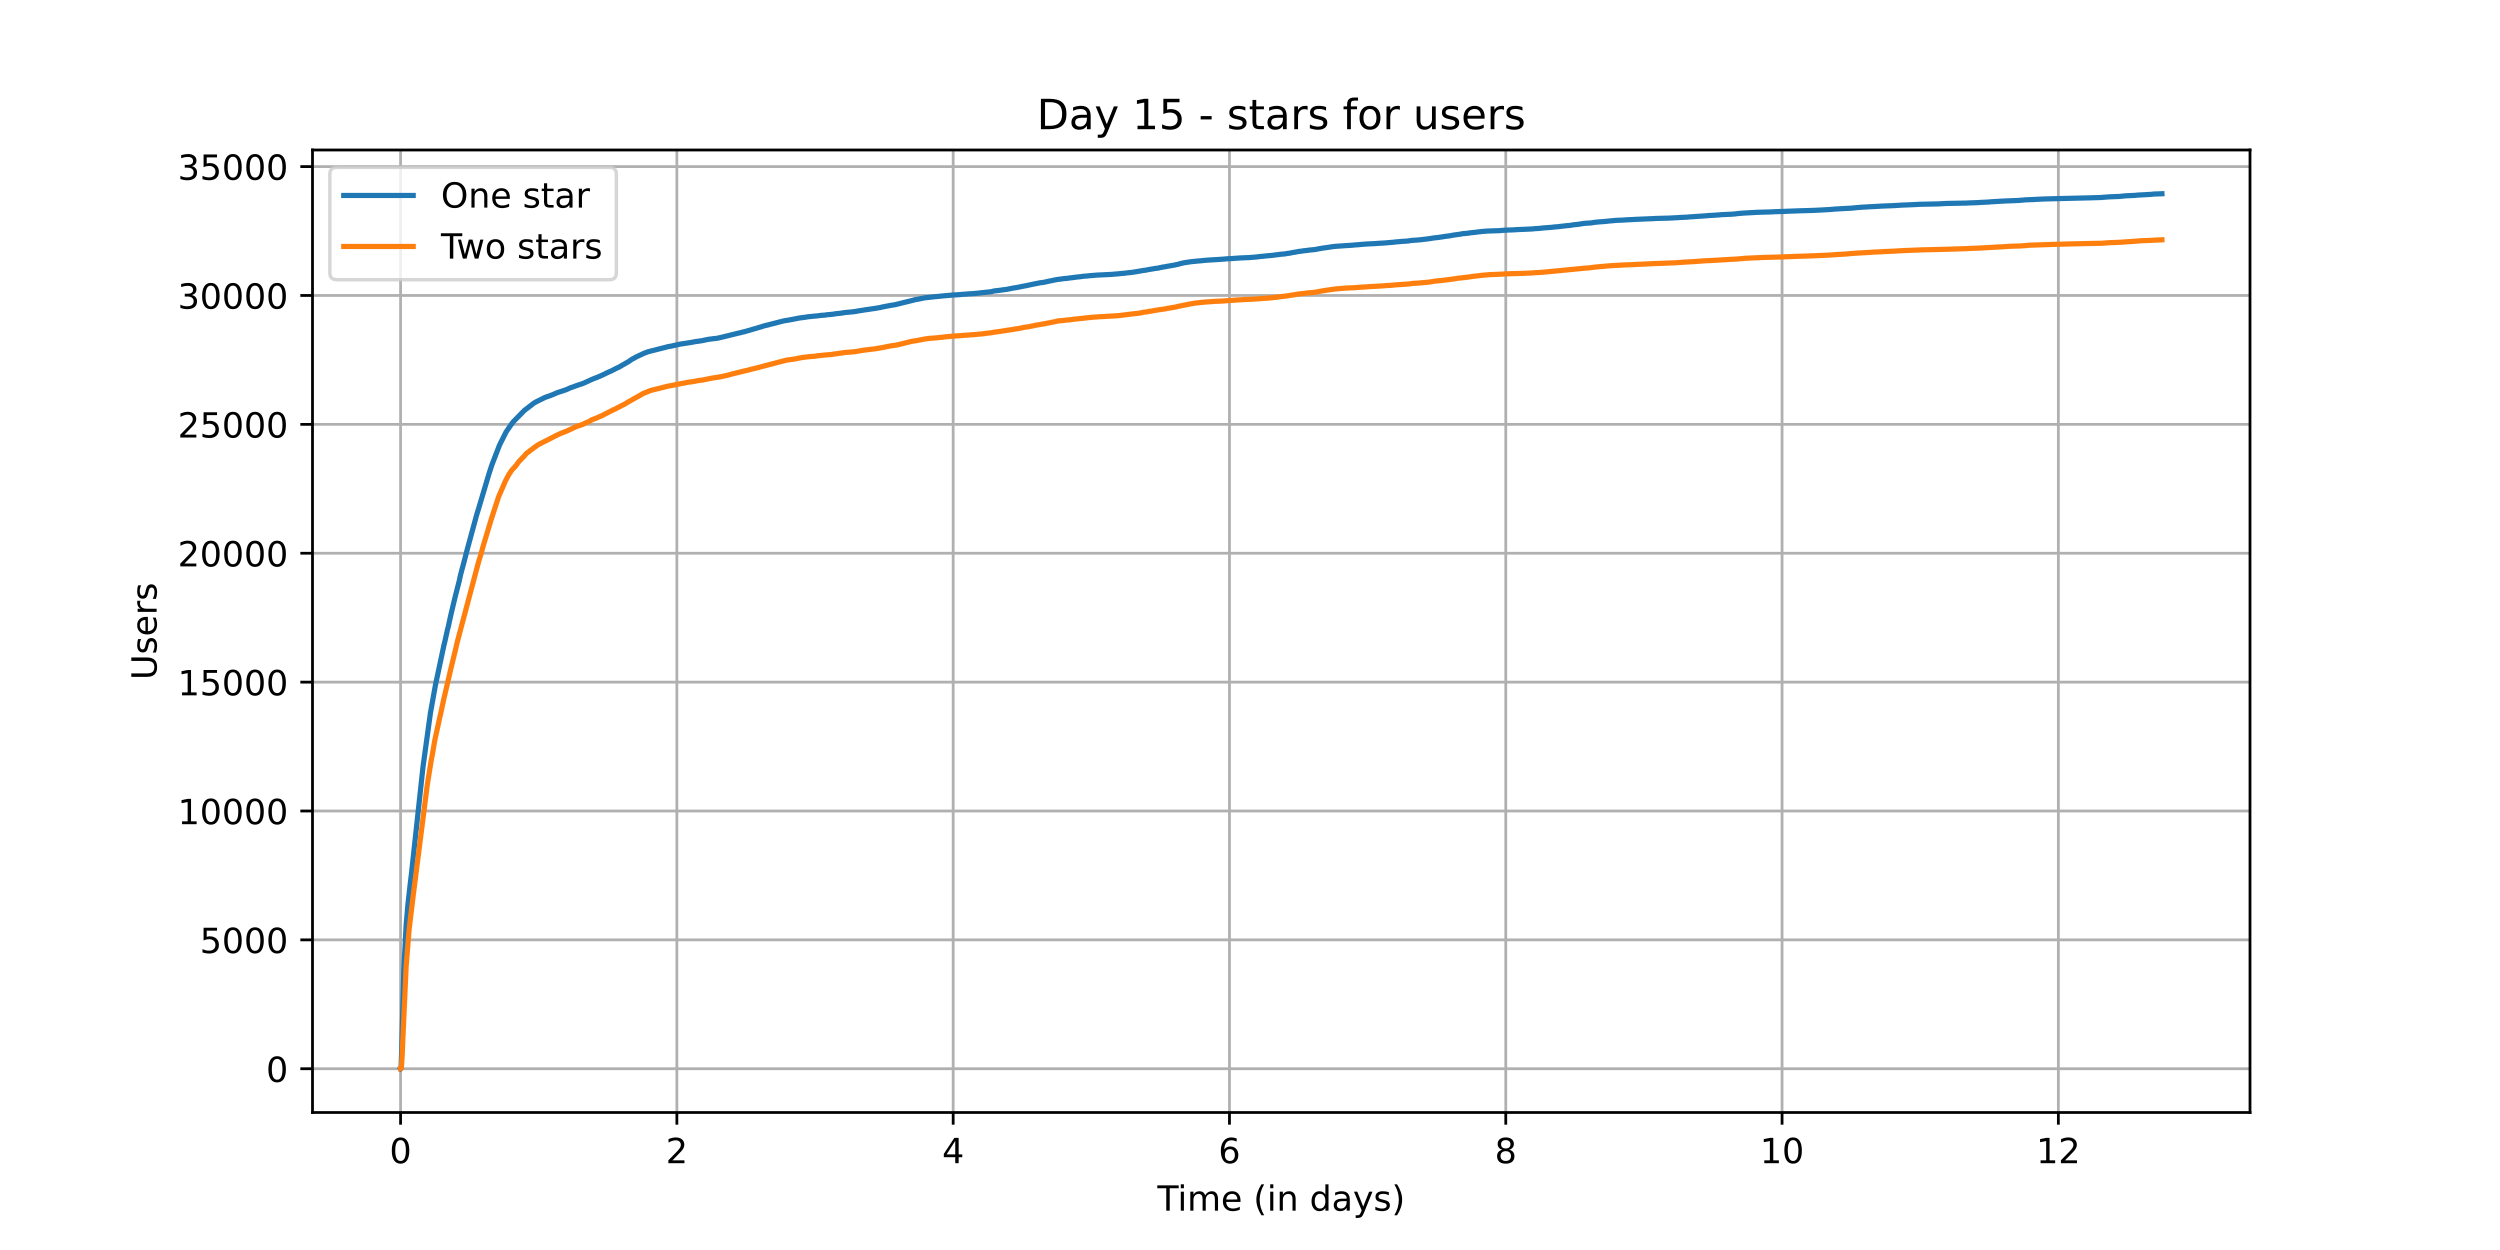 <?xml version="1.0" encoding="utf-8" standalone="no"?>
<!DOCTYPE svg PUBLIC "-//W3C//DTD SVG 1.1//EN"
  "http://www.w3.org/Graphics/SVG/1.1/DTD/svg11.dtd">
<!-- Created with matplotlib (https://matplotlib.org/) -->
<svg height="360pt" version="1.1" viewBox="0 0 720 360" width="720pt" xmlns="http://www.w3.org/2000/svg" xmlns:xlink="http://www.w3.org/1999/xlink">
 <defs>
  <style type="text/css">*{stroke-linecap:butt;stroke-linejoin:round;}</style>
 </defs>
 <g id="figure_1">
  <g id="patch_1">
   <path d="M 0 360 
L 720 360 
L 720 0 
L 0 0 
z
" style="fill:#ffffff;"/>
  </g>
  <g id="axes_1">
   <g id="patch_2">
    <path d="M 90 320.4 
L 648 320.4 
L 648 43.2 
L 90 43.2 
z
" style="fill:#ffffff;"/>
   </g>
   <g id="matplotlib.axis_1">
    <g id="xtick_1">
     <g id="line2d_1">
      <path clip-path="url(#p916dd51c0b)" d="M 115.364 320.4 
L 115.364 43.2 
" style="fill:none;stroke:#b0b0b0;stroke-linecap:square;stroke-width:0.8;"/>
     </g>
     <g id="line2d_2">
      <defs>
       <path d="M 0 0 
L 0 3.5 
" id="m6933b71c64" style="stroke:#000000;stroke-width:0.8;"/>
      </defs>
      <g>
       <use style="stroke:#000000;stroke-width:0.8;" x="115.364" xlink:href="#m6933b71c64" y="320.4"/>
      </g>
     </g>
     <g id="text_1">
      <!-- 0 -->
      <g transform="translate(112.182 334.998)scale(0.1 -0.1)">
       <defs>
        <path d="M 31.781 66.406 
Q 24.172 66.406 20.328 58.906 
Q 16.5 51.422 16.5 36.375 
Q 16.5 21.391 20.328 13.891 
Q 24.172 6.391 31.781 6.391 
Q 39.453 6.391 43.281 13.891 
Q 47.125 21.391 47.125 36.375 
Q 47.125 51.422 43.281 58.906 
Q 39.453 66.406 31.781 66.406 
z
M 31.781 74.219 
Q 44.047 74.219 50.516 64.516 
Q 56.984 54.828 56.984 36.375 
Q 56.984 17.969 50.516 8.266 
Q 44.047 -1.422 31.781 -1.422 
Q 19.531 -1.422 13.062 8.266 
Q 6.594 17.969 6.594 36.375 
Q 6.594 54.828 13.062 64.516 
Q 19.531 74.219 31.781 74.219 
z
" id="DejaVuSans-48"/>
       </defs>
       <use xlink:href="#DejaVuSans-48"/>
      </g>
     </g>
    </g>
    <g id="xtick_2">
     <g id="line2d_3">
      <path clip-path="url(#p916dd51c0b)" d="M 194.938 320.4 
L 194.938 43.2 
" style="fill:none;stroke:#b0b0b0;stroke-linecap:square;stroke-width:0.8;"/>
     </g>
     <g id="line2d_4">
      <g>
       <use style="stroke:#000000;stroke-width:0.8;" x="194.938" xlink:href="#m6933b71c64" y="320.4"/>
      </g>
     </g>
     <g id="text_2">
      <!-- 2 -->
      <g transform="translate(191.757 334.998)scale(0.1 -0.1)">
       <defs>
        <path d="M 19.188 8.297 
L 53.609 8.297 
L 53.609 0 
L 7.328 0 
L 7.328 8.297 
Q 12.938 14.109 22.625 23.891 
Q 32.328 33.688 34.812 36.531 
Q 39.547 41.844 41.422 45.531 
Q 43.312 49.219 43.312 52.781 
Q 43.312 58.594 39.234 62.25 
Q 35.156 65.922 28.609 65.922 
Q 23.969 65.922 18.812 64.312 
Q 13.672 62.703 7.812 59.422 
L 7.812 69.391 
Q 13.766 71.781 18.938 73 
Q 24.125 74.219 28.422 74.219 
Q 39.75 74.219 46.484 68.547 
Q 53.219 62.891 53.219 53.422 
Q 53.219 48.922 51.531 44.891 
Q 49.859 40.875 45.406 35.406 
Q 44.188 33.984 37.641 27.219 
Q 31.109 20.453 19.188 8.297 
z
" id="DejaVuSans-50"/>
       </defs>
       <use xlink:href="#DejaVuSans-50"/>
      </g>
     </g>
    </g>
    <g id="xtick_3">
     <g id="line2d_5">
      <path clip-path="url(#p916dd51c0b)" d="M 274.512 320.4 
L 274.512 43.2 
" style="fill:none;stroke:#b0b0b0;stroke-linecap:square;stroke-width:0.8;"/>
     </g>
     <g id="line2d_6">
      <g>
       <use style="stroke:#000000;stroke-width:0.8;" x="274.512" xlink:href="#m6933b71c64" y="320.4"/>
      </g>
     </g>
     <g id="text_3">
      <!-- 4 -->
      <g transform="translate(271.331 334.998)scale(0.1 -0.1)">
       <defs>
        <path d="M 37.797 64.312 
L 12.891 25.391 
L 37.797 25.391 
z
M 35.203 72.906 
L 47.609 72.906 
L 47.609 25.391 
L 58.016 25.391 
L 58.016 17.188 
L 47.609 17.188 
L 47.609 0 
L 37.797 0 
L 37.797 17.188 
L 4.891 17.188 
L 4.891 26.703 
z
" id="DejaVuSans-52"/>
       </defs>
       <use xlink:href="#DejaVuSans-52"/>
      </g>
     </g>
    </g>
    <g id="xtick_4">
     <g id="line2d_7">
      <path clip-path="url(#p916dd51c0b)" d="M 354.086 320.4 
L 354.086 43.2 
" style="fill:none;stroke:#b0b0b0;stroke-linecap:square;stroke-width:0.8;"/>
     </g>
     <g id="line2d_8">
      <g>
       <use style="stroke:#000000;stroke-width:0.8;" x="354.086" xlink:href="#m6933b71c64" y="320.4"/>
      </g>
     </g>
     <g id="text_4">
      <!-- 6 -->
      <g transform="translate(350.905 334.998)scale(0.1 -0.1)">
       <defs>
        <path d="M 33.016 40.375 
Q 26.375 40.375 22.484 35.828 
Q 18.609 31.297 18.609 23.391 
Q 18.609 15.531 22.484 10.953 
Q 26.375 6.391 33.016 6.391 
Q 39.656 6.391 43.531 10.953 
Q 47.406 15.531 47.406 23.391 
Q 47.406 31.297 43.531 35.828 
Q 39.656 40.375 33.016 40.375 
z
M 52.594 71.297 
L 52.594 62.312 
Q 48.875 64.062 45.094 64.984 
Q 41.312 65.922 37.594 65.922 
Q 27.828 65.922 22.672 59.328 
Q 17.531 52.734 16.797 39.406 
Q 19.672 43.656 24.016 45.922 
Q 28.375 48.188 33.594 48.188 
Q 44.578 48.188 50.953 41.516 
Q 57.328 34.859 57.328 23.391 
Q 57.328 12.156 50.688 5.359 
Q 44.047 -1.422 33.016 -1.422 
Q 20.359 -1.422 13.672 8.266 
Q 6.984 17.969 6.984 36.375 
Q 6.984 53.656 15.188 63.938 
Q 23.391 74.219 37.203 74.219 
Q 40.922 74.219 44.703 73.484 
Q 48.484 72.75 52.594 71.297 
z
" id="DejaVuSans-54"/>
       </defs>
       <use xlink:href="#DejaVuSans-54"/>
      </g>
     </g>
    </g>
    <g id="xtick_5">
     <g id="line2d_9">
      <path clip-path="url(#p916dd51c0b)" d="M 433.66 320.4 
L 433.66 43.2 
" style="fill:none;stroke:#b0b0b0;stroke-linecap:square;stroke-width:0.8;"/>
     </g>
     <g id="line2d_10">
      <g>
       <use style="stroke:#000000;stroke-width:0.8;" x="433.66" xlink:href="#m6933b71c64" y="320.4"/>
      </g>
     </g>
     <g id="text_5">
      <!-- 8 -->
      <g transform="translate(430.479 334.998)scale(0.1 -0.1)">
       <defs>
        <path d="M 31.781 34.625 
Q 24.75 34.625 20.719 30.859 
Q 16.703 27.094 16.703 20.516 
Q 16.703 13.922 20.719 10.156 
Q 24.75 6.391 31.781 6.391 
Q 38.812 6.391 42.859 10.172 
Q 46.922 13.969 46.922 20.516 
Q 46.922 27.094 42.891 30.859 
Q 38.875 34.625 31.781 34.625 
z
M 21.922 38.812 
Q 15.578 40.375 12.031 44.719 
Q 8.5 49.078 8.5 55.328 
Q 8.5 64.062 14.719 69.141 
Q 20.953 74.219 31.781 74.219 
Q 42.672 74.219 48.875 69.141 
Q 55.078 64.062 55.078 55.328 
Q 55.078 49.078 51.531 44.719 
Q 48 40.375 41.703 38.812 
Q 48.828 37.156 52.797 32.312 
Q 56.781 27.484 56.781 20.516 
Q 56.781 9.906 50.312 4.234 
Q 43.844 -1.422 31.781 -1.422 
Q 19.734 -1.422 13.25 4.234 
Q 6.781 9.906 6.781 20.516 
Q 6.781 27.484 10.781 32.312 
Q 14.797 37.156 21.922 38.812 
z
M 18.312 54.391 
Q 18.312 48.734 21.844 45.562 
Q 25.391 42.391 31.781 42.391 
Q 38.141 42.391 41.719 45.562 
Q 45.312 48.734 45.312 54.391 
Q 45.312 60.062 41.719 63.234 
Q 38.141 66.406 31.781 66.406 
Q 25.391 66.406 21.844 63.234 
Q 18.312 60.062 18.312 54.391 
z
" id="DejaVuSans-56"/>
       </defs>
       <use xlink:href="#DejaVuSans-56"/>
      </g>
     </g>
    </g>
    <g id="xtick_6">
     <g id="line2d_11">
      <path clip-path="url(#p916dd51c0b)" d="M 513.234 320.4 
L 513.234 43.2 
" style="fill:none;stroke:#b0b0b0;stroke-linecap:square;stroke-width:0.8;"/>
     </g>
     <g id="line2d_12">
      <g>
       <use style="stroke:#000000;stroke-width:0.8;" x="513.234" xlink:href="#m6933b71c64" y="320.4"/>
      </g>
     </g>
     <g id="text_6">
      <!-- 10 -->
      <g transform="translate(506.872 334.998)scale(0.1 -0.1)">
       <defs>
        <path d="M 12.406 8.297 
L 28.516 8.297 
L 28.516 63.922 
L 10.984 60.406 
L 10.984 69.391 
L 28.422 72.906 
L 38.281 72.906 
L 38.281 8.297 
L 54.391 8.297 
L 54.391 0 
L 12.406 0 
z
" id="DejaVuSans-49"/>
       </defs>
       <use xlink:href="#DejaVuSans-49"/>
       <use x="63.623" xlink:href="#DejaVuSans-48"/>
      </g>
     </g>
    </g>
    <g id="xtick_7">
     <g id="line2d_13">
      <path clip-path="url(#p916dd51c0b)" d="M 592.808 320.4 
L 592.808 43.2 
" style="fill:none;stroke:#b0b0b0;stroke-linecap:square;stroke-width:0.8;"/>
     </g>
     <g id="line2d_14">
      <g>
       <use style="stroke:#000000;stroke-width:0.8;" x="592.808" xlink:href="#m6933b71c64" y="320.4"/>
      </g>
     </g>
     <g id="text_7">
      <!-- 12 -->
      <g transform="translate(586.446 334.998)scale(0.1 -0.1)">
       <use xlink:href="#DejaVuSans-49"/>
       <use x="63.623" xlink:href="#DejaVuSans-50"/>
      </g>
     </g>
    </g>
    <g id="text_8">
     <!-- Time (in days) -->
     <g transform="translate(333.327 348.677)scale(0.1 -0.1)">
      <defs>
       <path d="M -0.297 72.906 
L 61.375 72.906 
L 61.375 64.594 
L 35.5 64.594 
L 35.5 0 
L 25.594 0 
L 25.594 64.594 
L -0.297 64.594 
z
" id="DejaVuSans-84"/>
       <path d="M 9.422 54.688 
L 18.406 54.688 
L 18.406 0 
L 9.422 0 
z
M 9.422 75.984 
L 18.406 75.984 
L 18.406 64.594 
L 9.422 64.594 
z
" id="DejaVuSans-105"/>
       <path d="M 52 44.188 
Q 55.375 50.25 60.062 53.125 
Q 64.75 56 71.094 56 
Q 79.641 56 84.281 50.016 
Q 88.922 44.047 88.922 33.016 
L 88.922 0 
L 79.891 0 
L 79.891 32.719 
Q 79.891 40.578 77.094 44.375 
Q 74.312 48.188 68.609 48.188 
Q 61.625 48.188 57.562 43.547 
Q 53.516 38.922 53.516 30.906 
L 53.516 0 
L 44.484 0 
L 44.484 32.719 
Q 44.484 40.625 41.703 44.406 
Q 38.922 48.188 33.109 48.188 
Q 26.219 48.188 22.156 43.531 
Q 18.109 38.875 18.109 30.906 
L 18.109 0 
L 9.078 0 
L 9.078 54.688 
L 18.109 54.688 
L 18.109 46.188 
Q 21.188 51.219 25.484 53.609 
Q 29.781 56 35.688 56 
Q 41.656 56 45.828 52.969 
Q 50 49.953 52 44.188 
z
" id="DejaVuSans-109"/>
       <path d="M 56.203 29.594 
L 56.203 25.203 
L 14.891 25.203 
Q 15.484 15.922 20.484 11.062 
Q 25.484 6.203 34.422 6.203 
Q 39.594 6.203 44.453 7.469 
Q 49.312 8.734 54.109 11.281 
L 54.109 2.781 
Q 49.266 0.734 44.188 -0.344 
Q 39.109 -1.422 33.891 -1.422 
Q 20.797 -1.422 13.156 6.188 
Q 5.516 13.812 5.516 26.812 
Q 5.516 40.234 12.766 48.109 
Q 20.016 56 32.328 56 
Q 43.359 56 49.781 48.891 
Q 56.203 41.797 56.203 29.594 
z
M 47.219 32.234 
Q 47.125 39.594 43.094 43.984 
Q 39.062 48.391 32.422 48.391 
Q 24.906 48.391 20.391 44.141 
Q 15.875 39.891 15.188 32.172 
z
" id="DejaVuSans-101"/>
       <path id="DejaVuSans-32"/>
       <path d="M 31 75.875 
Q 24.469 64.656 21.281 53.656 
Q 18.109 42.672 18.109 31.391 
Q 18.109 20.125 21.312 9.062 
Q 24.516 -2 31 -13.188 
L 23.188 -13.188 
Q 15.875 -1.703 12.234 9.375 
Q 8.594 20.453 8.594 31.391 
Q 8.594 42.281 12.203 53.312 
Q 15.828 64.359 23.188 75.875 
z
" id="DejaVuSans-40"/>
       <path d="M 54.891 33.016 
L 54.891 0 
L 45.906 0 
L 45.906 32.719 
Q 45.906 40.484 42.875 44.328 
Q 39.844 48.188 33.797 48.188 
Q 26.516 48.188 22.312 43.547 
Q 18.109 38.922 18.109 30.906 
L 18.109 0 
L 9.078 0 
L 9.078 54.688 
L 18.109 54.688 
L 18.109 46.188 
Q 21.344 51.125 25.703 53.562 
Q 30.078 56 35.797 56 
Q 45.219 56 50.047 50.172 
Q 54.891 44.344 54.891 33.016 
z
" id="DejaVuSans-110"/>
       <path d="M 45.406 46.391 
L 45.406 75.984 
L 54.391 75.984 
L 54.391 0 
L 45.406 0 
L 45.406 8.203 
Q 42.578 3.328 38.25 0.953 
Q 33.938 -1.422 27.875 -1.422 
Q 17.969 -1.422 11.734 6.484 
Q 5.516 14.406 5.516 27.297 
Q 5.516 40.188 11.734 48.094 
Q 17.969 56 27.875 56 
Q 33.938 56 38.25 53.625 
Q 42.578 51.266 45.406 46.391 
z
M 14.797 27.297 
Q 14.797 17.391 18.875 11.75 
Q 22.953 6.109 30.078 6.109 
Q 37.203 6.109 41.297 11.75 
Q 45.406 17.391 45.406 27.297 
Q 45.406 37.203 41.297 42.844 
Q 37.203 48.484 30.078 48.484 
Q 22.953 48.484 18.875 42.844 
Q 14.797 37.203 14.797 27.297 
z
" id="DejaVuSans-100"/>
       <path d="M 34.281 27.484 
Q 23.391 27.484 19.188 25 
Q 14.984 22.516 14.984 16.5 
Q 14.984 11.719 18.141 8.906 
Q 21.297 6.109 26.703 6.109 
Q 34.188 6.109 38.703 11.406 
Q 43.219 16.703 43.219 25.484 
L 43.219 27.484 
z
M 52.203 31.203 
L 52.203 0 
L 43.219 0 
L 43.219 8.297 
Q 40.141 3.328 35.547 0.953 
Q 30.953 -1.422 24.312 -1.422 
Q 15.922 -1.422 10.953 3.297 
Q 6 8.016 6 15.922 
Q 6 25.141 12.172 29.828 
Q 18.359 34.516 30.609 34.516 
L 43.219 34.516 
L 43.219 35.406 
Q 43.219 41.609 39.141 45 
Q 35.062 48.391 27.688 48.391 
Q 23 48.391 18.547 47.266 
Q 14.109 46.141 10.016 43.891 
L 10.016 52.203 
Q 14.938 54.109 19.578 55.047 
Q 24.219 56 28.609 56 
Q 40.484 56 46.344 49.844 
Q 52.203 43.703 52.203 31.203 
z
" id="DejaVuSans-97"/>
       <path d="M 32.172 -5.078 
Q 28.375 -14.844 24.75 -17.812 
Q 21.141 -20.797 15.094 -20.797 
L 7.906 -20.797 
L 7.906 -13.281 
L 13.188 -13.281 
Q 16.891 -13.281 18.938 -11.516 
Q 21 -9.766 23.484 -3.219 
L 25.094 0.875 
L 2.984 54.688 
L 12.5 54.688 
L 29.594 11.922 
L 46.688 54.688 
L 56.203 54.688 
z
" id="DejaVuSans-121"/>
       <path d="M 44.281 53.078 
L 44.281 44.578 
Q 40.484 46.531 36.375 47.5 
Q 32.281 48.484 27.875 48.484 
Q 21.188 48.484 17.844 46.438 
Q 14.5 44.391 14.5 40.281 
Q 14.5 37.156 16.891 35.375 
Q 19.281 33.594 26.516 31.984 
L 29.594 31.297 
Q 39.156 29.25 43.188 25.516 
Q 47.219 21.781 47.219 15.094 
Q 47.219 7.469 41.188 3.016 
Q 35.156 -1.422 24.609 -1.422 
Q 20.219 -1.422 15.453 -0.562 
Q 10.688 0.297 5.422 2 
L 5.422 11.281 
Q 10.406 8.688 15.234 7.391 
Q 20.062 6.109 24.812 6.109 
Q 31.156 6.109 34.562 8.281 
Q 37.984 10.453 37.984 14.406 
Q 37.984 18.062 35.516 20.016 
Q 33.062 21.969 24.703 23.781 
L 21.578 24.516 
Q 13.234 26.266 9.516 29.906 
Q 5.812 33.547 5.812 39.891 
Q 5.812 47.609 11.281 51.797 
Q 16.75 56 26.812 56 
Q 31.781 56 36.172 55.266 
Q 40.578 54.547 44.281 53.078 
z
" id="DejaVuSans-115"/>
       <path d="M 8.016 75.875 
L 15.828 75.875 
Q 23.141 64.359 26.781 53.312 
Q 30.422 42.281 30.422 31.391 
Q 30.422 20.453 26.781 9.375 
Q 23.141 -1.703 15.828 -13.188 
L 8.016 -13.188 
Q 14.5 -2 17.703 9.062 
Q 20.906 20.125 20.906 31.391 
Q 20.906 42.672 17.703 53.656 
Q 14.5 64.656 8.016 75.875 
z
" id="DejaVuSans-41"/>
      </defs>
      <use xlink:href="#DejaVuSans-84"/>
      <use x="57.959" xlink:href="#DejaVuSans-105"/>
      <use x="85.742" xlink:href="#DejaVuSans-109"/>
      <use x="183.154" xlink:href="#DejaVuSans-101"/>
      <use x="244.678" xlink:href="#DejaVuSans-32"/>
      <use x="276.465" xlink:href="#DejaVuSans-40"/>
      <use x="315.479" xlink:href="#DejaVuSans-105"/>
      <use x="343.262" xlink:href="#DejaVuSans-110"/>
      <use x="406.641" xlink:href="#DejaVuSans-32"/>
      <use x="438.428" xlink:href="#DejaVuSans-100"/>
      <use x="501.904" xlink:href="#DejaVuSans-97"/>
      <use x="563.184" xlink:href="#DejaVuSans-121"/>
      <use x="622.363" xlink:href="#DejaVuSans-115"/>
      <use x="674.463" xlink:href="#DejaVuSans-41"/>
     </g>
    </g>
   </g>
   <g id="matplotlib.axis_2">
    <g id="ytick_1">
     <g id="line2d_15">
      <path clip-path="url(#p916dd51c0b)" d="M 90 307.8 
L 648 307.8 
" style="fill:none;stroke:#b0b0b0;stroke-linecap:square;stroke-width:0.8;"/>
     </g>
     <g id="line2d_16">
      <defs>
       <path d="M 0 0 
L -3.5 0 
" id="m97a8cdac8d" style="stroke:#000000;stroke-width:0.8;"/>
      </defs>
      <g>
       <use style="stroke:#000000;stroke-width:0.8;" x="90" xlink:href="#m97a8cdac8d" y="307.8"/>
      </g>
     </g>
     <g id="text_9">
      <!-- 0 -->
      <g transform="translate(76.638 311.599)scale(0.1 -0.1)">
       <use xlink:href="#DejaVuSans-48"/>
      </g>
     </g>
    </g>
    <g id="ytick_2">
     <g id="line2d_17">
      <path clip-path="url(#p916dd51c0b)" d="M 90 270.683 
L 648 270.683 
" style="fill:none;stroke:#b0b0b0;stroke-linecap:square;stroke-width:0.8;"/>
     </g>
     <g id="line2d_18">
      <g>
       <use style="stroke:#000000;stroke-width:0.8;" x="90" xlink:href="#m97a8cdac8d" y="270.683"/>
      </g>
     </g>
     <g id="text_10">
      <!-- 5000 -->
      <g transform="translate(57.55 274.483)scale(0.1 -0.1)">
       <defs>
        <path d="M 10.797 72.906 
L 49.516 72.906 
L 49.516 64.594 
L 19.828 64.594 
L 19.828 46.734 
Q 21.969 47.469 24.109 47.828 
Q 26.266 48.188 28.422 48.188 
Q 40.625 48.188 47.75 41.5 
Q 54.891 34.812 54.891 23.391 
Q 54.891 11.625 47.562 5.094 
Q 40.234 -1.422 26.906 -1.422 
Q 22.312 -1.422 17.547 -0.641 
Q 12.797 0.141 7.719 1.703 
L 7.719 11.625 
Q 12.109 9.234 16.797 8.062 
Q 21.484 6.891 26.703 6.891 
Q 35.156 6.891 40.078 11.328 
Q 45.016 15.766 45.016 23.391 
Q 45.016 31 40.078 35.438 
Q 35.156 39.891 26.703 39.891 
Q 22.75 39.891 18.812 39.016 
Q 14.891 38.141 10.797 36.281 
z
" id="DejaVuSans-53"/>
       </defs>
       <use xlink:href="#DejaVuSans-53"/>
       <use x="63.623" xlink:href="#DejaVuSans-48"/>
       <use x="127.246" xlink:href="#DejaVuSans-48"/>
       <use x="190.869" xlink:href="#DejaVuSans-48"/>
      </g>
     </g>
    </g>
    <g id="ytick_3">
     <g id="line2d_19">
      <path clip-path="url(#p916dd51c0b)" d="M 90 233.567 
L 648 233.567 
" style="fill:none;stroke:#b0b0b0;stroke-linecap:square;stroke-width:0.8;"/>
     </g>
     <g id="line2d_20">
      <g>
       <use style="stroke:#000000;stroke-width:0.8;" x="90" xlink:href="#m97a8cdac8d" y="233.567"/>
      </g>
     </g>
     <g id="text_11">
      <!-- 10000 -->
      <g transform="translate(51.188 237.366)scale(0.1 -0.1)">
       <use xlink:href="#DejaVuSans-49"/>
       <use x="63.623" xlink:href="#DejaVuSans-48"/>
       <use x="127.246" xlink:href="#DejaVuSans-48"/>
       <use x="190.869" xlink:href="#DejaVuSans-48"/>
       <use x="254.492" xlink:href="#DejaVuSans-48"/>
      </g>
     </g>
    </g>
    <g id="ytick_4">
     <g id="line2d_21">
      <path clip-path="url(#p916dd51c0b)" d="M 90 196.45 
L 648 196.45 
" style="fill:none;stroke:#b0b0b0;stroke-linecap:square;stroke-width:0.8;"/>
     </g>
     <g id="line2d_22">
      <g>
       <use style="stroke:#000000;stroke-width:0.8;" x="90" xlink:href="#m97a8cdac8d" y="196.45"/>
      </g>
     </g>
     <g id="text_12">
      <!-- 15000 -->
      <g transform="translate(51.188 200.249)scale(0.1 -0.1)">
       <use xlink:href="#DejaVuSans-49"/>
       <use x="63.623" xlink:href="#DejaVuSans-53"/>
       <use x="127.246" xlink:href="#DejaVuSans-48"/>
       <use x="190.869" xlink:href="#DejaVuSans-48"/>
       <use x="254.492" xlink:href="#DejaVuSans-48"/>
      </g>
     </g>
    </g>
    <g id="ytick_5">
     <g id="line2d_23">
      <path clip-path="url(#p916dd51c0b)" d="M 90 159.333 
L 648 159.333 
" style="fill:none;stroke:#b0b0b0;stroke-linecap:square;stroke-width:0.8;"/>
     </g>
     <g id="line2d_24">
      <g>
       <use style="stroke:#000000;stroke-width:0.8;" x="90" xlink:href="#m97a8cdac8d" y="159.333"/>
      </g>
     </g>
     <g id="text_13">
      <!-- 20000 -->
      <g transform="translate(51.188 163.132)scale(0.1 -0.1)">
       <use xlink:href="#DejaVuSans-50"/>
       <use x="63.623" xlink:href="#DejaVuSans-48"/>
       <use x="127.246" xlink:href="#DejaVuSans-48"/>
       <use x="190.869" xlink:href="#DejaVuSans-48"/>
       <use x="254.492" xlink:href="#DejaVuSans-48"/>
      </g>
     </g>
    </g>
    <g id="ytick_6">
     <g id="line2d_25">
      <path clip-path="url(#p916dd51c0b)" d="M 90 122.217 
L 648 122.217 
" style="fill:none;stroke:#b0b0b0;stroke-linecap:square;stroke-width:0.8;"/>
     </g>
     <g id="line2d_26">
      <g>
       <use style="stroke:#000000;stroke-width:0.8;" x="90" xlink:href="#m97a8cdac8d" y="122.217"/>
      </g>
     </g>
     <g id="text_14">
      <!-- 25000 -->
      <g transform="translate(51.188 126.016)scale(0.1 -0.1)">
       <use xlink:href="#DejaVuSans-50"/>
       <use x="63.623" xlink:href="#DejaVuSans-53"/>
       <use x="127.246" xlink:href="#DejaVuSans-48"/>
       <use x="190.869" xlink:href="#DejaVuSans-48"/>
       <use x="254.492" xlink:href="#DejaVuSans-48"/>
      </g>
     </g>
    </g>
    <g id="ytick_7">
     <g id="line2d_27">
      <path clip-path="url(#p916dd51c0b)" d="M 90 85.1 
L 648 85.1 
" style="fill:none;stroke:#b0b0b0;stroke-linecap:square;stroke-width:0.8;"/>
     </g>
     <g id="line2d_28">
      <g>
       <use style="stroke:#000000;stroke-width:0.8;" x="90" xlink:href="#m97a8cdac8d" y="85.1"/>
      </g>
     </g>
     <g id="text_15">
      <!-- 30000 -->
      <g transform="translate(51.188 88.899)scale(0.1 -0.1)">
       <defs>
        <path d="M 40.578 39.312 
Q 47.656 37.797 51.625 33 
Q 55.609 28.219 55.609 21.188 
Q 55.609 10.406 48.188 4.484 
Q 40.766 -1.422 27.094 -1.422 
Q 22.516 -1.422 17.656 -0.516 
Q 12.797 0.391 7.625 2.203 
L 7.625 11.719 
Q 11.719 9.328 16.594 8.109 
Q 21.484 6.891 26.812 6.891 
Q 36.078 6.891 40.938 10.547 
Q 45.797 14.203 45.797 21.188 
Q 45.797 27.641 41.281 31.266 
Q 36.766 34.906 28.719 34.906 
L 20.219 34.906 
L 20.219 43.016 
L 29.109 43.016 
Q 36.375 43.016 40.234 45.922 
Q 44.094 48.828 44.094 54.297 
Q 44.094 59.906 40.109 62.906 
Q 36.141 65.922 28.719 65.922 
Q 24.656 65.922 20.016 65.031 
Q 15.375 64.156 9.812 62.312 
L 9.812 71.094 
Q 15.438 72.656 20.344 73.438 
Q 25.25 74.219 29.594 74.219 
Q 40.828 74.219 47.359 69.109 
Q 53.906 64.016 53.906 55.328 
Q 53.906 49.266 50.438 45.094 
Q 46.969 40.922 40.578 39.312 
z
" id="DejaVuSans-51"/>
       </defs>
       <use xlink:href="#DejaVuSans-51"/>
       <use x="63.623" xlink:href="#DejaVuSans-48"/>
       <use x="127.246" xlink:href="#DejaVuSans-48"/>
       <use x="190.869" xlink:href="#DejaVuSans-48"/>
       <use x="254.492" xlink:href="#DejaVuSans-48"/>
      </g>
     </g>
    </g>
    <g id="ytick_8">
     <g id="line2d_29">
      <path clip-path="url(#p916dd51c0b)" d="M 90 47.983 
L 648 47.983 
" style="fill:none;stroke:#b0b0b0;stroke-linecap:square;stroke-width:0.8;"/>
     </g>
     <g id="line2d_30">
      <g>
       <use style="stroke:#000000;stroke-width:0.8;" x="90" xlink:href="#m97a8cdac8d" y="47.983"/>
      </g>
     </g>
     <g id="text_16">
      <!-- 35000 -->
      <g transform="translate(51.188 51.782)scale(0.1 -0.1)">
       <use xlink:href="#DejaVuSans-51"/>
       <use x="63.623" xlink:href="#DejaVuSans-53"/>
       <use x="127.246" xlink:href="#DejaVuSans-48"/>
       <use x="190.869" xlink:href="#DejaVuSans-48"/>
       <use x="254.492" xlink:href="#DejaVuSans-48"/>
      </g>
     </g>
    </g>
    <g id="text_17">
     <!-- Users -->
     <g transform="translate(45.108 195.801)rotate(-90)scale(0.1 -0.1)">
      <defs>
       <path d="M 8.688 72.906 
L 18.609 72.906 
L 18.609 28.609 
Q 18.609 16.891 22.844 11.734 
Q 27.094 6.594 36.625 6.594 
Q 46.094 6.594 50.344 11.734 
Q 54.594 16.891 54.594 28.609 
L 54.594 72.906 
L 64.5 72.906 
L 64.5 27.391 
Q 64.5 13.141 57.438 5.859 
Q 50.391 -1.422 36.625 -1.422 
Q 22.797 -1.422 15.734 5.859 
Q 8.688 13.141 8.688 27.391 
z
" id="DejaVuSans-85"/>
       <path d="M 41.109 46.297 
Q 39.594 47.172 37.812 47.578 
Q 36.031 48 33.891 48 
Q 26.266 48 22.188 43.047 
Q 18.109 38.094 18.109 28.812 
L 18.109 0 
L 9.078 0 
L 9.078 54.688 
L 18.109 54.688 
L 18.109 46.188 
Q 20.953 51.172 25.484 53.578 
Q 30.031 56 36.531 56 
Q 37.453 56 38.578 55.875 
Q 39.703 55.766 41.062 55.516 
z
" id="DejaVuSans-114"/>
      </defs>
      <use xlink:href="#DejaVuSans-85"/>
      <use x="73.193" xlink:href="#DejaVuSans-115"/>
      <use x="125.293" xlink:href="#DejaVuSans-101"/>
      <use x="186.816" xlink:href="#DejaVuSans-114"/>
      <use x="227.93" xlink:href="#DejaVuSans-115"/>
     </g>
    </g>
   </g>
   <g id="line2d_31">
    <path clip-path="url(#p916dd51c0b)" d="M 115.364 307.8 
L 115.442 307.741 
L 115.525 307.043 
L 115.717 301.483 
L 116.292 279.473 
L 116.976 266.333 
L 117.497 260.32 
L 118.236 253.78 
L 118.51 251.539 
L 121.829 220.821 
L 123.966 205.313 
L 125.417 197.252 
L 127.881 185.686 
L 128.1 184.847 
L 128.484 183.095 
L 128.894 181.254 
L 129.141 180.356 
L 129.442 178.894 
L 129.935 176.704 
L 130.893 172.688 
L 131.277 171.144 
L 132.263 167.299 
L 132.673 165.413 
L 133.248 163.29 
L 133.659 161.761 
L 134.645 157.945 
L 137.3 148.206 
L 137.876 146.35 
L 140.724 136.789 
L 141.081 135.668 
L 141.629 133.983 
L 143.847 128.229 
L 144.341 127.235 
L 145.737 124.436 
L 147.134 122.387 
L 147.271 122.202 
L 147.901 121.385 
L 148.147 121.133 
L 151.024 118.201 
L 153.735 116.122 
L 154.063 115.922 
L 154.556 115.654 
L 156.746 114.571 
L 156.938 114.467 
L 158.499 113.932 
L 159.402 113.561 
L 160.114 113.264 
L 160.279 113.16 
L 162.305 112.492 
L 162.907 112.284 
L 163.209 112.18 
L 163.483 112.039 
L 164.523 111.586 
L 164.906 111.49 
L 165.755 111.156 
L 167.178 110.666 
L 167.425 110.606 
L 168.192 110.317 
L 168.712 110.072 
L 168.959 109.961 
L 170.548 109.226 
L 171.452 108.869 
L 171.725 108.773 
L 171.999 108.676 
L 172.41 108.476 
L 172.711 108.379 
L 174.245 107.667 
L 174.656 107.444 
L 175.943 106.865 
L 176.19 106.761 
L 176.628 106.531 
L 177.093 106.294 
L 177.532 106.071 
L 177.943 105.87 
L 178.189 105.774 
L 181.149 104.074 
L 181.45 103.836 
L 182.272 103.302 
L 182.545 103.198 
L 182.874 102.99 
L 183.285 102.767 
L 184.956 101.995 
L 185.148 101.891 
L 185.422 101.758 
L 185.723 101.654 
L 186.682 101.29 
L 186.928 101.231 
L 192.57 99.798 
L 193.254 99.694 
L 195.856 99.108 
L 196.595 99.004 
L 197.526 98.863 
L 198.156 98.759 
L 198.457 98.714 
L 199.088 98.61 
L 200.431 98.358 
L 201.253 98.261 
L 201.417 98.224 
L 202.157 98.12 
L 204.128 97.705 
L 205.086 97.601 
L 205.415 97.541 
L 206.401 97.445 
L 206.62 97.393 
L 207.195 97.289 
L 207.469 97.207 
L 207.934 97.103 
L 212.891 95.886 
L 213.411 95.782 
L 213.959 95.611 
L 214.452 95.53 
L 214.671 95.441 
L 215.081 95.337 
L 219.463 94.052 
L 219.792 93.926 
L 225.738 92.412 
L 226.286 92.308 
L 226.559 92.278 
L 227.162 92.174 
L 228.421 91.944 
L 228.887 91.855 
L 229.106 91.803 
L 229.681 91.699 
L 230.064 91.61 
L 230.913 91.491 
L 231.762 91.387 
L 232.802 91.217 
L 233.952 91.113 
L 234.253 91.068 
L 235.485 90.964 
L 236.361 90.838 
L 237.812 90.734 
L 238.086 90.653 
L 238.634 90.615 
L 239.784 90.512 
L 240.852 90.333 
L 242.002 90.229 
L 243.042 90.059 
L 243.836 89.955 
L 244.384 89.918 
L 245.48 89.814 
L 246.247 89.717 
L 246.822 89.621 
L 247.04 89.569 
L 247.725 89.465 
L 248.711 89.309 
L 249.313 89.205 
L 250.053 89.116 
L 250.682 89.012 
L 251.558 88.886 
L 252.27 88.782 
L 252.626 88.708 
L 253.639 88.544 
L 253.968 88.44 
L 255.446 88.151 
L 255.994 88.062 
L 256.241 87.995 
L 257.227 87.839 
L 257.857 87.735 
L 263.117 86.436 
L 263.419 86.332 
L 264.487 86.154 
L 264.926 86.05 
L 266.432 85.753 
L 267.555 85.649 
L 268.322 85.553 
L 269.281 85.449 
L 269.856 85.404 
L 270.842 85.3 
L 271.554 85.219 
L 272.758 85.115 
L 273.333 85.07 
L 274.374 84.974 
L 274.62 84.959 
L 276.373 84.855 
L 277.085 84.773 
L 278.481 84.684 
L 278.701 84.647 
L 280.562 84.543 
L 280.864 84.506 
L 281.877 84.402 
L 282.616 84.313 
L 283.602 84.209 
L 284.286 84.135 
L 285.272 84.038 
L 285.628 83.964 
L 286.012 83.868 
L 286.368 83.786 
L 287.326 83.682 
L 288.12 83.578 
L 288.777 83.482 
L 289.051 83.445 
L 289.927 83.341 
L 291.652 82.984 
L 292.309 82.888 
L 292.583 82.843 
L 293.186 82.739 
L 294.912 82.383 
L 295.514 82.279 
L 297.458 81.856 
L 298.006 81.752 
L 299.594 81.433 
L 300.497 81.329 
L 302.442 80.906 
L 303.016 80.802 
L 303.455 80.69 
L 304.687 80.468 
L 305.591 80.364 
L 305.919 80.304 
L 306.74 80.201 
L 307.233 80.178 
L 307.863 80.074 
L 308.137 80.045 
L 308.958 79.956 
L 309.177 79.918 
L 309.999 79.807 
L 311.012 79.703 
L 311.285 79.673 
L 312.135 79.555 
L 313.476 79.451 
L 313.805 79.399 
L 315.174 79.295 
L 315.831 79.228 
L 317.994 79.132 
L 318.24 79.117 
L 320.294 79.013 
L 320.951 78.946 
L 322.32 78.842 
L 322.622 78.79 
L 323.771 78.694 
L 324.045 78.656 
L 324.921 78.553 
L 325.524 78.501 
L 326.318 78.397 
L 327.359 78.226 
L 327.989 78.122 
L 329.221 77.899 
L 330.042 77.795 
L 330.37 77.729 
L 330.836 77.625 
L 331.822 77.469 
L 332.369 77.372 
L 332.698 77.313 
L 333.574 77.216 
L 334.04 77.083 
L 334.615 76.979 
L 334.971 76.905 
L 335.601 76.815 
L 335.792 76.764 
L 336.148 76.697 
L 336.751 76.593 
L 337.819 76.415 
L 338.366 76.318 
L 338.777 76.214 
L 339.353 76.11 
L 339.928 75.91 
L 340.421 75.813 
L 340.832 75.709 
L 341.489 75.605 
L 342.474 75.45 
L 343.214 75.353 
L 343.487 75.323 
L 344.528 75.227 
L 344.801 75.19 
L 346.061 75.086 
L 346.801 74.997 
L 348.197 74.893 
L 348.745 74.856 
L 350.579 74.752 
L 351.127 74.715 
L 352.605 74.611 
L 353.262 74.544 
L 355.042 74.447 
L 355.317 74.418 
L 356.822 74.314 
L 357.343 74.284 
L 359.697 74.18 
L 360.245 74.143 
L 361.559 74.039 
L 362.216 73.972 
L 362.903 73.868 
L 363.423 73.839 
L 364.354 73.735 
L 365.011 73.668 
L 366.244 73.564 
L 367.038 73.46 
L 367.886 73.356 
L 368.763 73.23 
L 369.967 73.133 
L 370.241 73.096 
L 370.761 72.992 
L 371.5 72.903 
L 371.911 72.807 
L 372.267 72.733 
L 372.897 72.636 
L 373.198 72.584 
L 373.746 72.48 
L 374.074 72.413 
L 375.005 72.309 
L 375.251 72.25 
L 376.237 72.146 
L 377.087 72.027 
L 378.182 71.923 
L 378.867 71.849 
L 379.278 71.753 
L 379.497 71.708 
L 380.648 71.508 
L 381.305 71.404 
L 382.1 71.3 
L 382.784 71.196 
L 383.798 71.033 
L 384.784 70.929 
L 385.304 70.899 
L 386.838 70.795 
L 387.44 70.743 
L 389.276 70.639 
L 389.96 70.565 
L 391.357 70.461 
L 392.014 70.394 
L 393.41 70.29 
L 393.958 70.253 
L 396.121 70.149 
L 396.368 70.127 
L 397.901 70.023 
L 398.367 70.008 
L 399.653 69.904 
L 399.927 69.875 
L 401.214 69.771 
L 401.981 69.674 
L 403.268 69.57 
L 403.87 69.518 
L 405.458 69.414 
L 406.471 69.251 
L 407.84 69.155 
L 408.086 69.14 
L 409.236 69.036 
L 410.03 68.932 
L 410.988 68.835 
L 411.317 68.783 
L 412.221 68.65 
L 412.768 68.546 
L 413.426 68.479 
L 414.357 68.375 
L 414.686 68.316 
L 415.453 68.212 
L 415.809 68.138 
L 416.63 68.026 
L 417.452 67.922 
L 418.712 67.692 
L 419.479 67.588 
L 420.328 67.469 
L 420.903 67.373 
L 421.259 67.299 
L 422.547 67.195 
L 423.505 67.046 
L 424.464 66.95 
L 424.738 66.92 
L 425.56 66.809 
L 426.518 66.712 
L 426.82 66.668 
L 428.107 66.564 
L 428.627 66.534 
L 431.749 66.43 
L 431.995 66.415 
L 433.173 66.311 
L 433.693 66.282 
L 436.267 66.185 
L 436.568 66.141 
L 439.087 66.037 
L 439.552 66.022 
L 441.441 65.925 
L 441.77 65.873 
L 443.44 65.77 
L 444.207 65.673 
L 445.467 65.569 
L 445.987 65.539 
L 447.16 65.443 
L 447.488 65.384 
L 448.802 65.28 
L 449.596 65.176 
L 450.582 65.072 
L 450.883 65.027 
L 452.115 64.923 
L 453.238 64.73 
L 454.388 64.626 
L 455.373 64.47 
L 455.976 64.367 
L 456.633 64.3 
L 458.277 64.196 
L 458.605 64.136 
L 459.537 63.995 
L 460.687 63.891 
L 461.207 63.862 
L 462.522 63.758 
L 463.289 63.661 
L 464.549 63.557 
L 465.261 63.476 
L 467.699 63.372 
L 468.302 63.32 
L 470.438 63.216 
L 470.986 63.179 
L 473.341 63.082 
L 473.587 63.067 
L 476.161 62.964 
L 476.736 62.919 
L 480.707 62.815 
L 481.227 62.785 
L 483.198 62.681 
L 483.773 62.637 
L 485.991 62.533 
L 486.265 62.496 
L 487.716 62.399 
L 487.963 62.377 
L 489.523 62.273 
L 490.071 62.236 
L 491.549 62.132 
L 491.823 62.095 
L 493.493 61.998 
L 493.74 61.984 
L 495.218 61.88 
L 495.848 61.82 
L 498.094 61.716 
L 498.532 61.709 
L 499.683 61.612 
L 499.902 61.575 
L 500.587 61.501 
L 501.765 61.397 
L 502.34 61.353 
L 504.257 61.256 
L 504.531 61.234 
L 506.448 61.13 
L 506.886 61.123 
L 510.419 61.019 
L 510.994 60.974 
L 514.253 60.87 
L 514.773 60.84 
L 517.593 60.737 
L 518.086 60.714 
L 521.728 60.61 
L 522.194 60.595 
L 524.33 60.492 
L 524.85 60.462 
L 526.739 60.358 
L 527.286 60.321 
L 528.382 60.217 
L 528.902 60.187 
L 530.682 60.083 
L 531.202 60.054 
L 533.201 59.95 
L 533.831 59.89 
L 534.816 59.786 
L 535.09 59.764 
L 536.46 59.66 
L 536.952 59.638 
L 538.678 59.534 
L 539.171 59.512 
L 541.143 59.408 
L 541.718 59.363 
L 544.403 59.259 
L 544.869 59.244 
L 546.703 59.141 
L 547.278 59.096 
L 549.715 58.992 
L 550.181 58.977 
L 552.289 58.873 
L 552.836 58.836 
L 558.011 58.732 
L 558.504 58.71 
L 560.339 58.606 
L 560.804 58.591 
L 566.418 58.487 
L 566.965 58.45 
L 569.785 58.346 
L 570.388 58.294 
L 572.744 58.19 
L 573.428 58.116 
L 575.29 58.012 
L 575.838 57.975 
L 577.7 57.871 
L 578.166 57.856 
L 580.904 57.752 
L 581.425 57.723 
L 582.684 57.619 
L 583.341 57.552 
L 585.997 57.448 
L 586.544 57.411 
L 588.625 57.307 
L 589.063 57.3 
L 592.788 57.196 
L 593.226 57.188 
L 597.279 57.084 
L 597.716 57.077 
L 602.071 56.973 
L 602.536 56.958 
L 605.439 56.869 
L 605.658 56.824 
L 607.082 56.72 
L 607.63 56.683 
L 610.396 56.579 
L 611.08 56.505 
L 612.121 56.401 
L 612.641 56.372 
L 614.887 56.268 
L 615.571 56.193 
L 617.488 56.09 
L 617.981 56.067 
L 619.624 55.963 
L 620.336 55.882 
L 622.636 55.8 
L 622.636 55.8 
" style="fill:none;stroke:#1f77b4;stroke-linecap:square;stroke-width:1.5;"/>
   </g>
   <g id="line2d_32">
    <path clip-path="url(#p916dd51c0b)" d="M 115.364 307.8 
L 115.498 307.778 
L 115.634 306.931 
L 115.772 304.816 
L 116.976 278.211 
L 117.853 267.447 
L 118.921 258.531 
L 123.007 226.418 
L 123.336 224.258 
L 124.184 219.032 
L 124.54 217.176 
L 125.225 213.167 
L 126.732 206.271 
L 127.005 205.113 
L 127.881 201.008 
L 128.292 199.301 
L 129.853 192.568 
L 131.249 186.822 
L 131.633 185.115 
L 137.876 161.642 
L 138.259 160.439 
L 138.807 158.532 
L 139.163 157.24 
L 140.916 151.42 
L 141.437 149.676 
L 143.601 143.061 
L 145.6 138.437 
L 146.395 136.937 
L 146.696 136.455 
L 147.299 135.541 
L 147.655 135.118 
L 148.285 134.443 
L 148.668 133.99 
L 148.86 133.723 
L 149.408 132.98 
L 149.627 132.721 
L 150.065 132.29 
L 150.257 132.082 
L 150.503 131.808 
L 150.805 131.54 
L 151.681 130.523 
L 152.366 130.041 
L 152.722 129.736 
L 154.721 128.259 
L 155.049 128.074 
L 155.35 127.895 
L 159.512 125.78 
L 159.868 125.572 
L 161.511 124.8 
L 162.469 124.429 
L 163.263 124.124 
L 163.455 124.028 
L 165.016 123.315 
L 165.454 123.085 
L 165.782 122.959 
L 165.974 122.855 
L 166.549 122.669 
L 167.945 122.179 
L 168.493 121.868 
L 169.288 121.541 
L 169.507 121.437 
L 169.727 121.348 
L 170.411 120.925 
L 171.342 120.561 
L 172.081 120.279 
L 172.383 120.101 
L 172.629 119.997 
L 172.958 119.901 
L 176.135 118.29 
L 176.409 118.126 
L 176.601 118.03 
L 177.34 117.725 
L 177.915 117.384 
L 178.189 117.28 
L 178.573 117.065 
L 178.819 116.939 
L 179.148 116.768 
L 179.313 116.679 
L 179.833 116.434 
L 180.601 115.951 
L 184.874 113.539 
L 185.202 113.338 
L 185.997 113.019 
L 186.27 112.915 
L 187.311 112.477 
L 192.05 111.297 
L 192.487 111.193 
L 193.693 110.978 
L 194.185 110.881 
L 194.541 110.799 
L 195.006 110.696 
L 196.404 110.428 
L 197.115 110.324 
L 197.499 110.228 
L 197.964 110.131 
L 198.293 110.065 
L 199.197 109.961 
L 200.211 109.797 
L 200.65 109.693 
L 201.007 109.619 
L 201.773 109.515 
L 202.431 109.448 
L 202.787 109.352 
L 202.978 109.322 
L 203.444 109.226 
L 203.827 109.137 
L 205.251 108.862 
L 206.018 108.758 
L 207.086 108.58 
L 207.66 108.476 
L 209.879 107.993 
L 210.18 107.89 
L 210.645 107.756 
L 214.753 106.746 
L 215.273 106.642 
L 215.711 106.524 
L 216.04 106.435 
L 216.314 106.353 
L 216.697 106.264 
L 216.943 106.204 
L 217.382 106.101 
L 226.532 103.71 
L 227.353 103.606 
L 228.23 103.48 
L 228.969 103.376 
L 229.352 103.287 
L 230.776 103.012 
L 231.46 102.908 
L 232.145 102.834 
L 232.966 102.73 
L 233.541 102.686 
L 234.801 102.582 
L 235.02 102.537 
L 235.869 102.419 
L 236.964 102.315 
L 237.648 102.24 
L 238.908 102.136 
L 239.483 102.092 
L 240.113 101.988 
L 240.332 101.951 
L 241.044 101.847 
L 241.838 101.743 
L 242.577 101.639 
L 243.48 101.505 
L 244.877 101.402 
L 245.453 101.357 
L 246.411 101.261 
L 246.739 101.201 
L 247.944 100.986 
L 248.574 100.882 
L 248.847 100.852 
L 249.559 100.748 
L 250.244 100.674 
L 251.011 100.57 
L 251.64 100.511 
L 252.38 100.414 
L 252.763 100.325 
L 253.42 100.221 
L 254.652 99.999 
L 255.09 99.895 
L 256.487 99.627 
L 257.172 99.523 
L 258.049 99.397 
L 258.569 99.293 
L 262.569 98.313 
L 263.145 98.21 
L 263.939 98.106 
L 264.404 98.002 
L 265.583 97.794 
L 265.994 97.69 
L 266.898 97.556 
L 267.747 97.452 
L 268.35 97.4 
L 269.773 97.296 
L 270.513 97.207 
L 271.581 97.103 
L 271.882 97.059 
L 272.813 96.955 
L 273.388 96.91 
L 274.347 96.807 
L 274.867 96.777 
L 276.592 96.673 
L 277.277 96.599 
L 278.975 96.495 
L 279.248 96.465 
L 280.672 96.361 
L 281.329 96.294 
L 282.425 96.19 
L 282.972 96.153 
L 283.657 96.049 
L 284.423 95.953 
L 285.382 95.849 
L 286.614 95.626 
L 287.463 95.522 
L 288.285 95.411 
L 288.859 95.307 
L 289.845 95.151 
L 290.475 95.047 
L 291.214 94.958 
L 291.926 94.854 
L 292.336 94.743 
L 293.268 94.639 
L 295.103 94.245 
L 296.007 94.142 
L 296.335 94.09 
L 298.197 93.689 
L 298.772 93.585 
L 299.84 93.407 
L 300.333 93.31 
L 300.634 93.258 
L 301.209 93.162 
L 301.593 93.065 
L 302.25 92.961 
L 303.865 92.635 
L 304.303 92.538 
L 304.769 92.412 
L 306.138 92.308 
L 306.905 92.211 
L 308.055 92.108 
L 308.329 92.078 
L 309.287 91.929 
L 310.3 91.825 
L 310.957 91.759 
L 312.052 91.655 
L 312.901 91.536 
L 313.996 91.432 
L 314.654 91.365 
L 315.968 91.276 
L 316.159 91.246 
L 318.213 91.143 
L 318.788 91.098 
L 320.814 90.994 
L 321.334 90.964 
L 322.567 90.86 
L 322.868 90.816 
L 323.689 90.712 
L 324.483 90.608 
L 325.387 90.504 
L 326.099 90.422 
L 326.921 90.319 
L 327.523 90.267 
L 328.207 90.17 
L 328.563 90.096 
L 329.111 89.999 
L 329.385 89.918 
L 330.37 89.814 
L 330.809 89.702 
L 331.657 89.584 
L 332.15 89.48 
L 333.218 89.302 
L 333.875 89.198 
L 334.724 89.079 
L 335.491 88.975 
L 335.847 88.908 
L 336.258 88.804 
L 337.162 88.671 
L 337.682 88.567 
L 338.64 88.418 
L 338.942 88.314 
L 340.64 87.965 
L 341.188 87.861 
L 342.885 87.512 
L 343.57 87.409 
L 343.926 87.327 
L 344.829 87.223 
L 345.486 87.156 
L 346.472 87.052 
L 347.129 86.985 
L 348.745 86.882 
L 349.402 86.815 
L 351.811 86.711 
L 352.304 86.689 
L 353.536 86.585 
L 354.057 86.555 
L 355.535 86.458 
L 355.836 86.414 
L 357.917 86.31 
L 358.547 86.251 
L 361.121 86.147 
L 361.723 86.095 
L 363.204 85.991 
L 363.806 85.939 
L 365.395 85.835 
L 366.024 85.775 
L 366.983 85.672 
L 367.613 85.612 
L 368.187 85.508 
L 368.954 85.412 
L 369.967 85.308 
L 370.268 85.263 
L 371.062 85.159 
L 372.13 84.981 
L 372.815 84.877 
L 373.171 84.81 
L 374.211 84.64 
L 375.224 84.536 
L 375.881 84.469 
L 376.593 84.365 
L 377.196 84.313 
L 378.456 84.209 
L 379.716 83.979 
L 380.236 83.882 
L 380.593 83.816 
L 381.278 83.712 
L 382.291 83.548 
L 383.031 83.445 
L 383.962 83.303 
L 384.784 83.2 
L 385.359 83.155 
L 386.701 83.051 
L 387.386 82.977 
L 389.769 82.873 
L 390.261 82.851 
L 391.384 82.747 
L 391.905 82.717 
L 393.575 82.613 
L 394.177 82.561 
L 396.066 82.457 
L 396.559 82.435 
L 398.257 82.331 
L 398.531 82.301 
L 400.009 82.197 
L 400.475 82.183 
L 401.625 82.079 
L 402.255 82.019 
L 403.897 81.915 
L 404.472 81.871 
L 405.814 81.774 
L 406.115 81.73 
L 406.936 81.618 
L 408.579 81.514 
L 409.209 81.455 
L 410.441 81.351 
L 411.043 81.299 
L 411.974 81.195 
L 412.33 81.121 
L 412.933 81.017 
L 413.727 80.913 
L 414.987 80.809 
L 415.809 80.698 
L 416.658 80.594 
L 417.424 80.497 
L 418.246 80.394 
L 418.602 80.327 
L 419.397 80.223 
L 419.999 80.119 
L 420.629 80.059 
L 421.423 79.956 
L 421.999 79.911 
L 422.766 79.807 
L 423.04 79.777 
L 424.08 79.607 
L 425.066 79.51 
L 425.286 79.466 
L 426.217 79.362 
L 426.956 79.273 
L 428.271 79.169 
L 428.928 79.102 
L 431.502 78.998 
L 431.995 78.976 
L 433.802 78.872 
L 434.295 78.849 
L 437.882 78.746 
L 438.347 78.731 
L 441.113 78.627 
L 441.825 78.545 
L 443.878 78.441 
L 444.447 78.397 
L 455.483 77.328 
L 456.195 77.246 
L 457.729 77.142 
L 458.578 77.023 
L 459.372 76.919 
L 459.947 76.875 
L 461.015 76.771 
L 461.591 76.726 
L 462.604 76.622 
L 462.878 76.593 
L 464.439 76.489 
L 464.686 76.474 
L 466.631 76.37 
L 467.207 76.326 
L 470.192 76.222 
L 470.767 76.177 
L 473.149 76.073 
L 473.642 76.051 
L 475.504 75.947 
L 475.997 75.925 
L 479.146 75.821 
L 479.666 75.791 
L 482.541 75.687 
L 482.815 75.657 
L 484.348 75.553 
L 484.978 75.494 
L 487.004 75.39 
L 487.469 75.375 
L 488.784 75.271 
L 489.03 75.257 
L 490.317 75.153 
L 490.865 75.116 
L 493.082 75.012 
L 493.603 74.982 
L 495.355 74.878 
L 495.876 74.848 
L 497.629 74.752 
L 497.903 74.722 
L 500.066 74.618 
L 500.669 74.566 
L 501.901 74.462 
L 502.586 74.388 
L 504.668 74.284 
L 505.134 74.269 
L 507.516 74.165 
L 508.037 74.136 
L 512.336 74.032 
L 512.829 74.009 
L 515.457 73.906 
L 515.95 73.883 
L 518.881 73.779 
L 519.318 73.772 
L 522.276 73.668 
L 522.522 73.653 
L 524.987 73.549 
L 525.479 73.527 
L 527.533 73.43 
L 527.807 73.393 
L 529.395 73.289 
L 529.915 73.26 
L 531.695 73.156 
L 532.407 73.074 
L 533.885 72.97 
L 534.488 72.918 
L 536.186 72.822 
L 536.46 72.792 
L 536.925 72.777 
L 538.76 72.673 
L 539.39 72.614 
L 541.91 72.51 
L 542.513 72.458 
L 544.896 72.354 
L 545.361 72.339 
L 547.059 72.235 
L 547.58 72.206 
L 549.934 72.102 
L 550.4 72.087 
L 552.974 71.983 
L 553.466 71.961 
L 557.902 71.857 
L 558.34 71.849 
L 562.31 71.745 
L 562.831 71.716 
L 566.363 71.612 
L 566.938 71.567 
L 569.539 71.463 
L 570.005 71.448 
L 571.757 71.344 
L 572.004 71.33 
L 573.948 71.226 
L 574.469 71.196 
L 576.331 71.092 
L 576.824 71.07 
L 578.303 70.966 
L 578.851 70.929 
L 582.027 70.825 
L 582.629 70.773 
L 583.916 70.684 
L 584.135 70.632 
L 587.229 70.528 
L 587.694 70.513 
L 590.679 70.409 
L 590.926 70.394 
L 591.391 70.379 
L 595.225 70.276 
L 595.69 70.261 
L 600.509 70.157 
L 600.975 70.142 
L 605.576 70.053 
L 605.795 70.016 
L 607.384 69.912 
L 607.904 69.882 
L 610.587 69.778 
L 611.108 69.748 
L 612.258 69.645 
L 612.751 69.622 
L 614.311 69.518 
L 614.859 69.481 
L 616.174 69.377 
L 616.776 69.325 
L 619.733 69.221 
L 620.336 69.169 
L 622.636 69.066 
L 622.636 69.066 
" style="fill:none;stroke:#ff7f0e;stroke-linecap:square;stroke-width:1.5;"/>
   </g>
   <g id="patch_3">
    <path d="M 90 320.4 
L 90 43.2 
" style="fill:none;stroke:#000000;stroke-linecap:square;stroke-linejoin:miter;stroke-width:0.8;"/>
   </g>
   <g id="patch_4">
    <path d="M 648 320.4 
L 648 43.2 
" style="fill:none;stroke:#000000;stroke-linecap:square;stroke-linejoin:miter;stroke-width:0.8;"/>
   </g>
   <g id="patch_5">
    <path d="M 90 320.4 
L 648 320.4 
" style="fill:none;stroke:#000000;stroke-linecap:square;stroke-linejoin:miter;stroke-width:0.8;"/>
   </g>
   <g id="patch_6">
    <path d="M 90 43.2 
L 648 43.2 
" style="fill:none;stroke:#000000;stroke-linecap:square;stroke-linejoin:miter;stroke-width:0.8;"/>
   </g>
   <g id="text_18">
    <!-- Day 15 - stars for users -->
    <g transform="translate(298.609 37.2)scale(0.12 -0.12)">
     <defs>
      <path d="M 19.672 64.797 
L 19.672 8.109 
L 31.594 8.109 
Q 46.688 8.109 53.688 14.938 
Q 60.688 21.781 60.688 36.531 
Q 60.688 51.172 53.688 57.984 
Q 46.688 64.797 31.594 64.797 
z
M 9.812 72.906 
L 30.078 72.906 
Q 51.266 72.906 61.172 64.094 
Q 71.094 55.281 71.094 36.531 
Q 71.094 17.672 61.125 8.828 
Q 51.172 0 30.078 0 
L 9.812 0 
z
" id="DejaVuSans-68"/>
      <path d="M 4.891 31.391 
L 31.203 31.391 
L 31.203 23.391 
L 4.891 23.391 
z
" id="DejaVuSans-45"/>
      <path d="M 18.312 70.219 
L 18.312 54.688 
L 36.812 54.688 
L 36.812 47.703 
L 18.312 47.703 
L 18.312 18.016 
Q 18.312 11.328 20.141 9.422 
Q 21.969 7.516 27.594 7.516 
L 36.812 7.516 
L 36.812 0 
L 27.594 0 
Q 17.188 0 13.234 3.875 
Q 9.281 7.766 9.281 18.016 
L 9.281 47.703 
L 2.688 47.703 
L 2.688 54.688 
L 9.281 54.688 
L 9.281 70.219 
z
" id="DejaVuSans-116"/>
      <path d="M 37.109 75.984 
L 37.109 68.5 
L 28.516 68.5 
Q 23.688 68.5 21.797 66.547 
Q 19.922 64.594 19.922 59.516 
L 19.922 54.688 
L 34.719 54.688 
L 34.719 47.703 
L 19.922 47.703 
L 19.922 0 
L 10.891 0 
L 10.891 47.703 
L 2.297 47.703 
L 2.297 54.688 
L 10.891 54.688 
L 10.891 58.5 
Q 10.891 67.625 15.141 71.797 
Q 19.391 75.984 28.609 75.984 
z
" id="DejaVuSans-102"/>
      <path d="M 30.609 48.391 
Q 23.391 48.391 19.188 42.75 
Q 14.984 37.109 14.984 27.297 
Q 14.984 17.484 19.156 11.844 
Q 23.344 6.203 30.609 6.203 
Q 37.797 6.203 41.984 11.859 
Q 46.188 17.531 46.188 27.297 
Q 46.188 37.016 41.984 42.703 
Q 37.797 48.391 30.609 48.391 
z
M 30.609 56 
Q 42.328 56 49.016 48.375 
Q 55.719 40.766 55.719 27.297 
Q 55.719 13.875 49.016 6.219 
Q 42.328 -1.422 30.609 -1.422 
Q 18.844 -1.422 12.172 6.219 
Q 5.516 13.875 5.516 27.297 
Q 5.516 40.766 12.172 48.375 
Q 18.844 56 30.609 56 
z
" id="DejaVuSans-111"/>
      <path d="M 8.5 21.578 
L 8.5 54.688 
L 17.484 54.688 
L 17.484 21.922 
Q 17.484 14.156 20.5 10.266 
Q 23.531 6.391 29.594 6.391 
Q 36.859 6.391 41.078 11.031 
Q 45.312 15.672 45.312 23.688 
L 45.312 54.688 
L 54.297 54.688 
L 54.297 0 
L 45.312 0 
L 45.312 8.406 
Q 42.047 3.422 37.719 1 
Q 33.406 -1.422 27.688 -1.422 
Q 18.266 -1.422 13.375 4.438 
Q 8.5 10.297 8.5 21.578 
z
M 31.109 56 
z
" id="DejaVuSans-117"/>
     </defs>
     <use xlink:href="#DejaVuSans-68"/>
     <use x="77.002" xlink:href="#DejaVuSans-97"/>
     <use x="138.281" xlink:href="#DejaVuSans-121"/>
     <use x="197.461" xlink:href="#DejaVuSans-32"/>
     <use x="229.248" xlink:href="#DejaVuSans-49"/>
     <use x="292.871" xlink:href="#DejaVuSans-53"/>
     <use x="356.494" xlink:href="#DejaVuSans-32"/>
     <use x="388.281" xlink:href="#DejaVuSans-45"/>
     <use x="424.365" xlink:href="#DejaVuSans-32"/>
     <use x="456.152" xlink:href="#DejaVuSans-115"/>
     <use x="508.252" xlink:href="#DejaVuSans-116"/>
     <use x="547.461" xlink:href="#DejaVuSans-97"/>
     <use x="608.74" xlink:href="#DejaVuSans-114"/>
     <use x="649.854" xlink:href="#DejaVuSans-115"/>
     <use x="701.953" xlink:href="#DejaVuSans-32"/>
     <use x="733.74" xlink:href="#DejaVuSans-102"/>
     <use x="768.945" xlink:href="#DejaVuSans-111"/>
     <use x="830.127" xlink:href="#DejaVuSans-114"/>
     <use x="871.24" xlink:href="#DejaVuSans-32"/>
     <use x="903.027" xlink:href="#DejaVuSans-117"/>
     <use x="966.406" xlink:href="#DejaVuSans-115"/>
     <use x="1018.506" xlink:href="#DejaVuSans-101"/>
     <use x="1080.029" xlink:href="#DejaVuSans-114"/>
     <use x="1121.143" xlink:href="#DejaVuSans-115"/>
    </g>
   </g>
   <g id="legend_1">
    <g id="patch_7">
     <path d="M 97 80.556 
L 175.511 80.556 
Q 177.511 80.556 177.511 78.556 
L 177.511 50.2 
Q 177.511 48.2 175.511 48.2 
L 97 48.2 
Q 95 48.2 95 50.2 
L 95 78.556 
Q 95 80.556 97 80.556 
z
" style="fill:#ffffff;opacity:0.8;stroke:#cccccc;stroke-linejoin:miter;"/>
    </g>
    <g id="line2d_33">
     <path d="M 99 56.298 
L 119 56.298 
" style="fill:none;stroke:#1f77b4;stroke-linecap:square;stroke-width:1.5;"/>
    </g>
    <g id="line2d_34"/>
    <g id="text_19">
     <!-- One star -->
     <g transform="translate(127 59.798)scale(0.1 -0.1)">
      <defs>
       <path d="M 39.406 66.219 
Q 28.656 66.219 22.328 58.203 
Q 16.016 50.203 16.016 36.375 
Q 16.016 22.609 22.328 14.594 
Q 28.656 6.594 39.406 6.594 
Q 50.141 6.594 56.422 14.594 
Q 62.703 22.609 62.703 36.375 
Q 62.703 50.203 56.422 58.203 
Q 50.141 66.219 39.406 66.219 
z
M 39.406 74.219 
Q 54.734 74.219 63.906 63.938 
Q 73.094 53.656 73.094 36.375 
Q 73.094 19.141 63.906 8.859 
Q 54.734 -1.422 39.406 -1.422 
Q 24.031 -1.422 14.812 8.828 
Q 5.609 19.094 5.609 36.375 
Q 5.609 53.656 14.812 63.938 
Q 24.031 74.219 39.406 74.219 
z
" id="DejaVuSans-79"/>
      </defs>
      <use xlink:href="#DejaVuSans-79"/>
      <use x="78.711" xlink:href="#DejaVuSans-110"/>
      <use x="142.09" xlink:href="#DejaVuSans-101"/>
      <use x="203.613" xlink:href="#DejaVuSans-32"/>
      <use x="235.4" xlink:href="#DejaVuSans-115"/>
      <use x="287.5" xlink:href="#DejaVuSans-116"/>
      <use x="326.709" xlink:href="#DejaVuSans-97"/>
      <use x="387.988" xlink:href="#DejaVuSans-114"/>
     </g>
    </g>
    <g id="line2d_35">
     <path d="M 99 70.977 
L 119 70.977 
" style="fill:none;stroke:#ff7f0e;stroke-linecap:square;stroke-width:1.5;"/>
    </g>
    <g id="line2d_36"/>
    <g id="text_20">
     <!-- Two stars -->
     <g transform="translate(127 74.477)scale(0.1 -0.1)">
      <defs>
       <path d="M 4.203 54.688 
L 13.188 54.688 
L 24.422 12.016 
L 35.594 54.688 
L 46.188 54.688 
L 57.422 12.016 
L 68.609 54.688 
L 77.594 54.688 
L 63.281 0 
L 52.688 0 
L 40.922 44.828 
L 29.109 0 
L 18.5 0 
z
" id="DejaVuSans-119"/>
      </defs>
      <use xlink:href="#DejaVuSans-84"/>
      <use x="44.584" xlink:href="#DejaVuSans-119"/>
      <use x="126.371" xlink:href="#DejaVuSans-111"/>
      <use x="187.553" xlink:href="#DejaVuSans-32"/>
      <use x="219.34" xlink:href="#DejaVuSans-115"/>
      <use x="271.439" xlink:href="#DejaVuSans-116"/>
      <use x="310.648" xlink:href="#DejaVuSans-97"/>
      <use x="371.928" xlink:href="#DejaVuSans-114"/>
      <use x="413.041" xlink:href="#DejaVuSans-115"/>
     </g>
    </g>
   </g>
  </g>
 </g>
 <defs>
  <clipPath id="p916dd51c0b">
   <rect height="277.2" width="558" x="90" y="43.2"/>
  </clipPath>
 </defs>
</svg>
